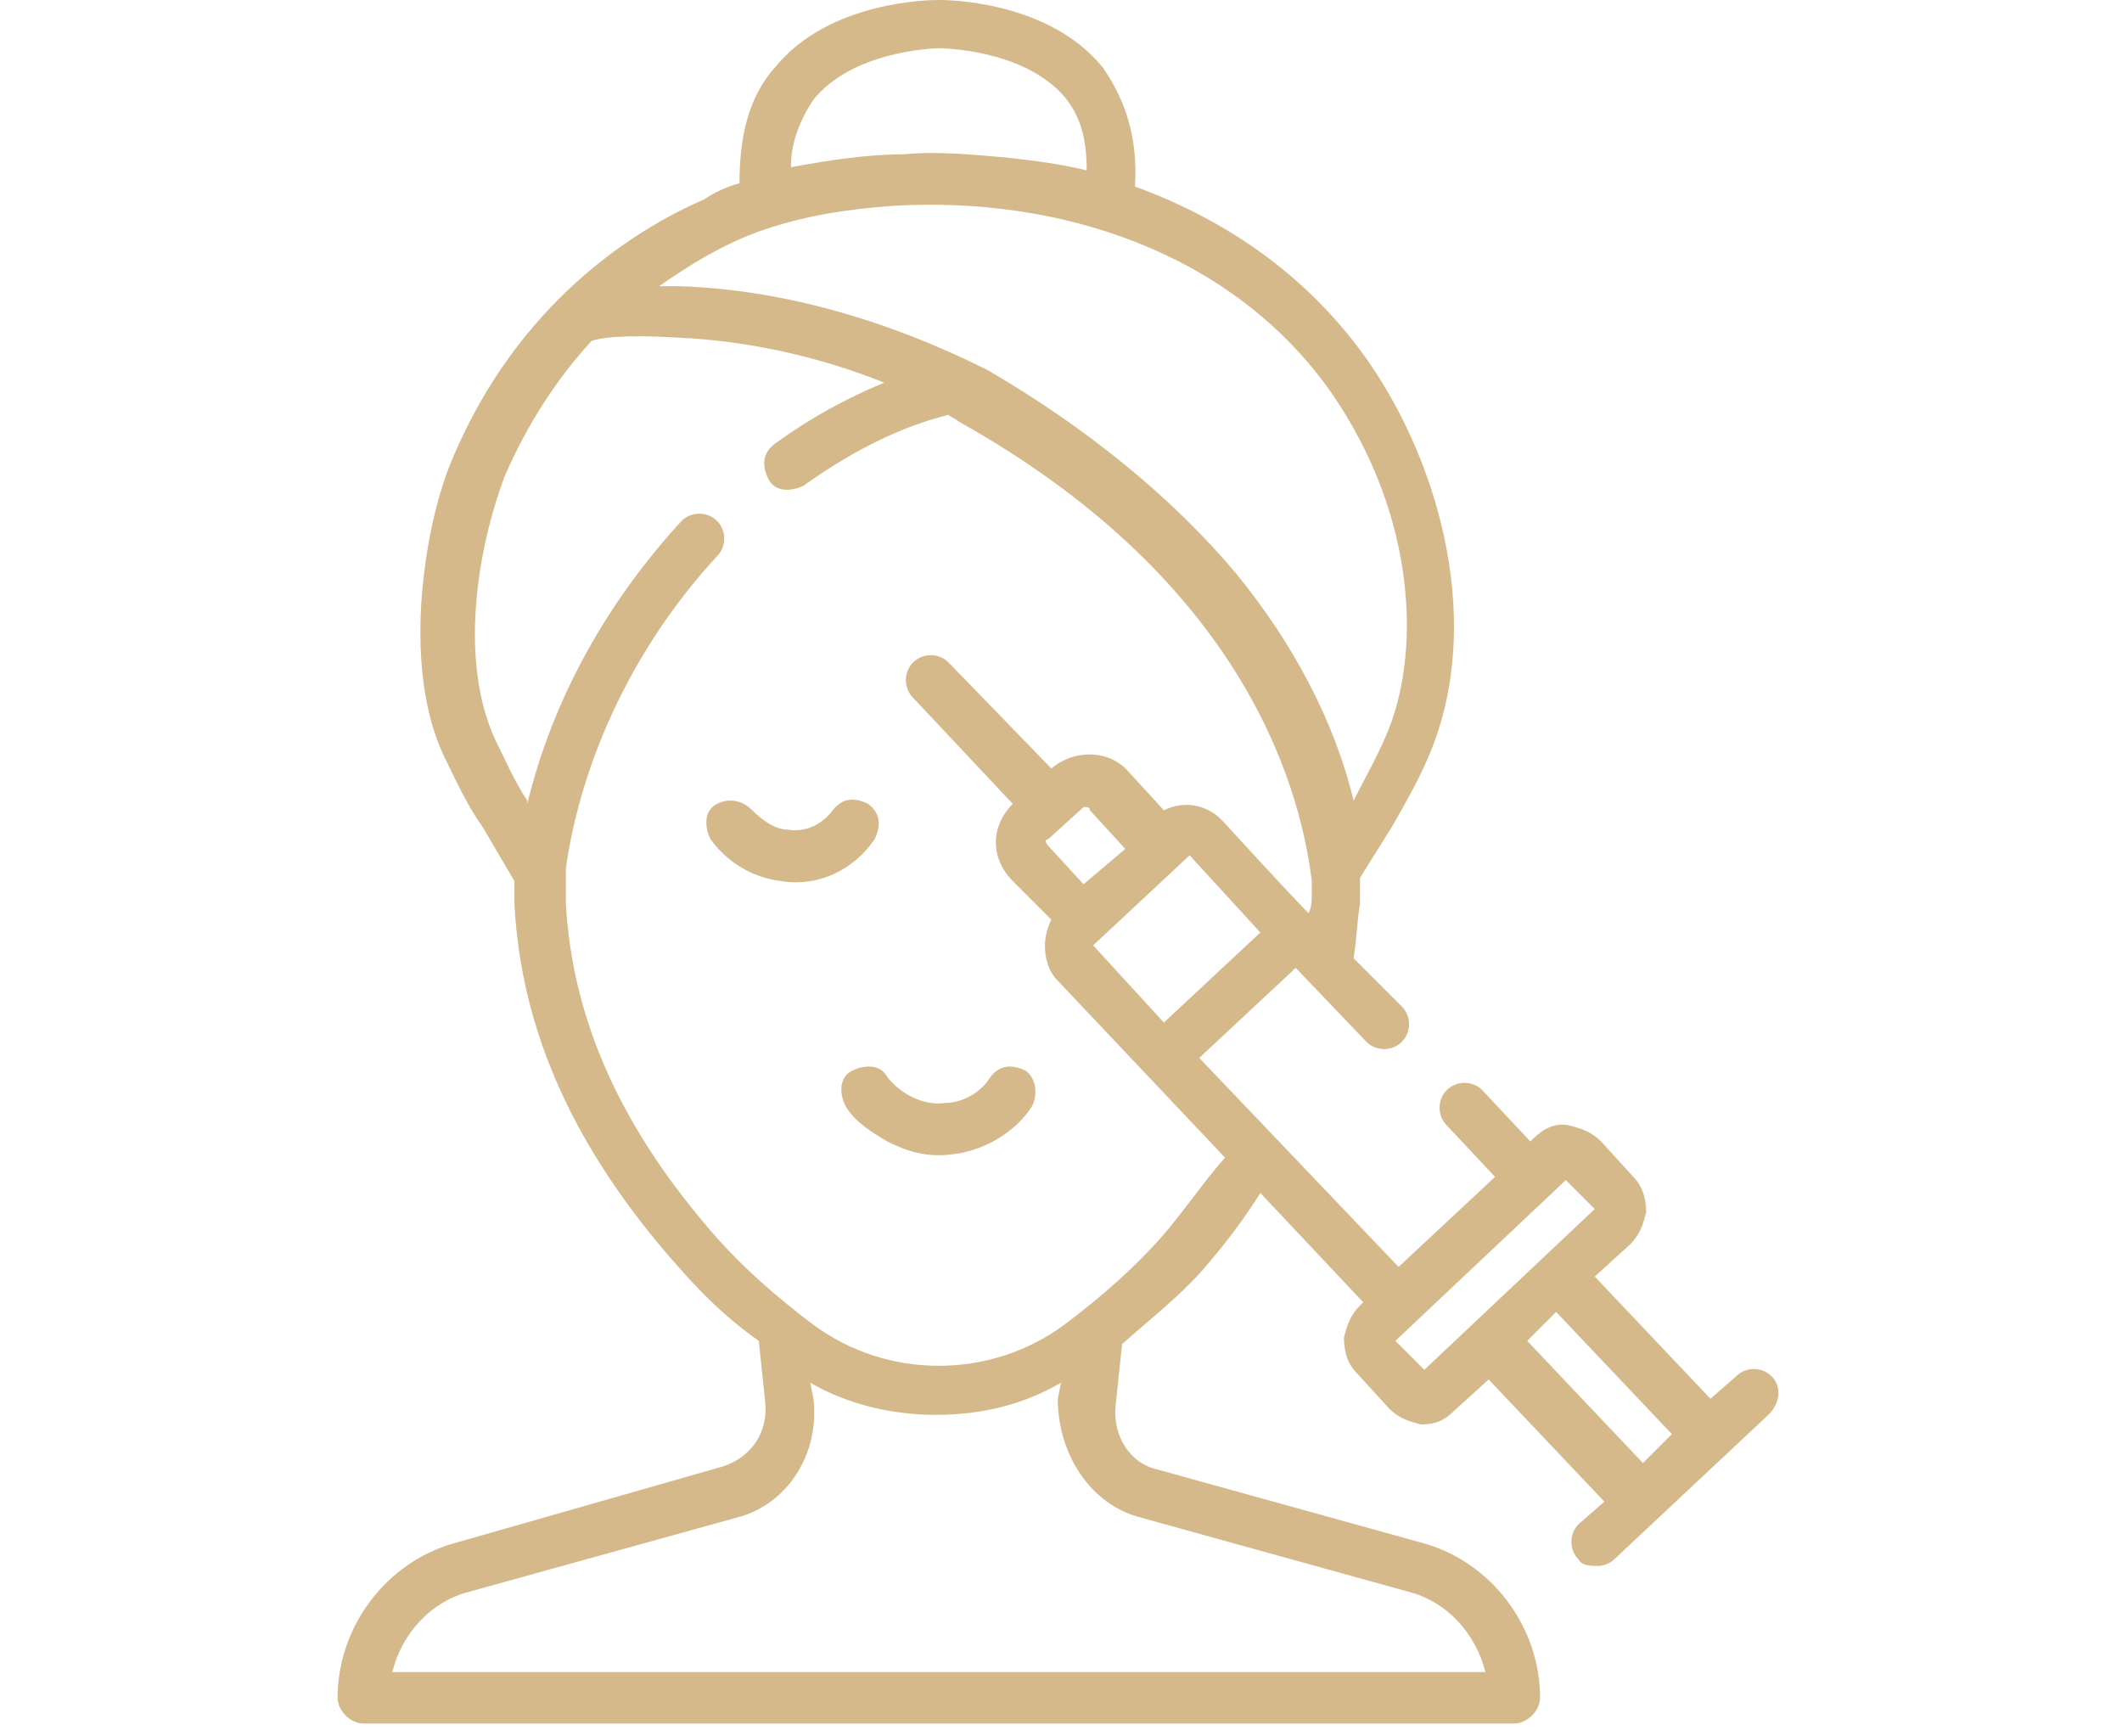 <?xml version="1.0" encoding="utf-8"?>
<!-- Generator: Adobe Illustrator 23.0.1, SVG Export Plug-In . SVG Version: 6.00 Build 0)  -->
<svg version="1.1" id="Слой_1" xmlns="http://www.w3.org/2000/svg" xmlns:xlink="http://www.w3.org/1999/xlink" x="0px" y="0px"
	 viewBox="0 0 45 54" style="enable-background:new 0 0 45 54;" xml:space="preserve" width="66px">
<style type="text/css">
	.st0{fill:#D5B98B;}
</style>
<g>
	<g>
		<path class="st0" d="M16.7,26.1c0.2-0.4,0.2-0.8-0.2-1.1c-0.4-0.2-0.8-0.2-1.1,0.2c-0.3,0.4-0.8,0.7-1.4,0.6
			c-0.4,0-0.8-0.3-1.1-0.6s-0.7-0.4-1.1-0.2c-0.4,0.2-0.4,0.7-0.2,1.1c0.5,0.7,1.3,1.2,2.2,1.3C15,27.6,16.1,27,16.7,26.1L16.7,26.1
			z"/>
		<path class="st0" d="M21.4,33.3c-0.4-0.2-0.8-0.2-1.1,0.2c-0.3,0.5-0.9,0.8-1.4,0.8c-0.7,0.1-1.4-0.3-1.8-0.8
			c-0.2-0.4-0.7-0.4-1.1-0.2c-0.4,0.2-0.4,0.7-0.2,1.1c0.3,0.5,0.8,0.8,1.3,1.1c0.6,0.3,1.2,0.5,2,0.4c1-0.1,2-0.7,2.5-1.5
			C21.8,34,21.7,33.5,21.4,33.3L21.4,33.3z"/>
		<path class="st0" d="M44.6,42.8c-0.3-0.3-0.8-0.3-1.1,0l-0.8,0.7l-3.6-3.8l1.1-1c0.3-0.3,0.4-0.6,0.5-1c0-0.4-0.1-0.8-0.4-1.1
			l-1-1.1c-0.3-0.3-0.6-0.4-1-0.5s-0.8,0.1-1.1,0.4l-0.1,0.1l-1.5-1.6c-0.3-0.3-0.8-0.3-1.1,0c-0.3,0.3-0.3,0.8,0,1.1l1.5,1.6
			l-3,2.8l-6.2-6.5l3-2.8l2.2,2.3c0.3,0.3,0.8,0.3,1.1,0c0.3-0.3,0.3-0.8,0-1.1l-1.5-1.5c0.1-0.6,0.1-1.1,0.2-1.7c0-0.2,0-0.5,0-0.8
			l1-1.6c0.4-0.7,0.8-1.4,1.1-2.1c1.8-4.1,0.4-9.1-1.8-12.3c-1.8-2.6-4.3-4.4-7.3-5.5c0.1-1.5-0.3-2.7-1-3.7C22.1,0,18.9,0,18.7,0
			s-3.4,0-5.1,2.1c-0.8,0.9-1.1,2.1-1.1,3.6c-0.4,0.1-0.8,0.3-1.1,0.5c-2.3,1-5.8,3.3-7.8,8v0c-0.6,1.4-0.9,3.1-1,4.6
			c-0.1,1.8,0.1,3.4,0.7,4.7C3.7,24.3,4,25,4.5,25.7l1,1.7c0,0.3,0,0.5,0,0.7c0.2,4,1.9,7.7,5.1,11.3c0.7,0.8,1.5,1.6,2.5,2.3
			l0.2,1.9c0,0,0,0,0,0c0.1,0.9-0.4,1.7-1.3,2L3.6,48C1.5,48.6,0,50.6,0,52.8c0,0.4,0.4,0.8,0.8,0.8h35.8c0.4,0,0.8-0.4,0.8-0.8
			c0-2.2-1.5-4.2-3.6-4.8l-8.3-2.3c-0.9-0.2-1.4-1.1-1.3-2c0,0,0,0,0,0l0.2-1.9c0.9-0.8,1.8-1.5,2.5-2.3c0.7-0.8,1.3-1.6,1.8-2.4
			l3.2,3.4l-0.1,0.1c-0.3,0.3-0.4,0.6-0.5,1c0,0.4,0.1,0.8,0.4,1.1l1,1.1c0.3,0.3,0.6,0.4,1,0.5c0,0,0,0,0,0c0.4,0,0.7-0.1,1-0.4
			l1.1-1l3.6,3.8l-0.8,0.7c-0.3,0.3-0.3,0.8,0,1.1c0.1,0.2,0.4,0.2,0.6,0.2c0.2,0,0.4-0.1,0.5-0.2l4.8-4.5
			C44.9,43.6,44.9,43.1,44.6,42.8L44.6,42.8z M25.7,31.8l-2.2-2.4l3-2.8l2.2,2.4L25.7,31.8z M23.2,27.5l-1.1-1.2
			c-0.1-0.1-0.1-0.2,0-0.2l1.1-1c0,0,0.1,0,0.1,0c0,0,0.1,0,0.1,0.1l1.1,1.2L23.2,27.5z M14.8,3.1c1.2-1.5,3.7-1.6,3.9-1.6h0
			c0,0,0,0,0,0c0,0,2.6,0,3.9,1.5c0.5,0.6,0.7,1.3,0.7,2.3c-0.8-0.2-1.6-0.3-2.5-0.4c-1.1-0.1-2.2-0.2-3.2-0.1
			c-1.2,0-2.4,0.2-3.5,0.4C14.1,4.4,14.4,3.7,14.8,3.1z M13.1,7.2c1.4-0.5,2.8-0.7,4.2-0.8c5.1-0.3,10.5,1.4,13.6,5.8
			c2.7,3.9,2.8,8.2,1.7,10.7c-0.3,0.7-0.7,1.4-1,2c-0.6-2.5-1.9-4.9-3.6-7c-2-2.4-4.7-4.6-7.8-6.4C17.2,10,13.9,9,10.6,8.9
			c-0.2,0-0.4,0-0.6,0C11,8.2,12,7.6,13.1,7.2L13.1,7.2z M25,47.2l8.3,2.3c1.2,0.3,2.1,1.3,2.4,2.5h-34c0.3-1.2,1.2-2.2,2.4-2.5
			l8.3-2.3c1.6-0.4,2.6-2,2.4-3.7L14.7,43c1.2,0.7,2.6,1,3.9,1c1.4,0,2.7-0.3,3.9-1l-0.1,0.5C22.4,45.2,23.4,46.8,25,47.2L25,47.2z
			 M25.6,38.5c-0.8,0.9-1.8,1.8-3,2.7c-2.3,1.7-5.5,1.7-7.8,0c-1.2-0.9-2.2-1.8-3-2.7c-3-3.4-4.5-6.8-4.7-10.4c0-0.3,0-0.7,0-1.1
			c0.5-3.5,2.2-7,4.7-9.7c0.3-0.3,0.3-0.8,0-1.1c-0.3-0.3-0.8-0.3-1.1,0c-2.3,2.5-4,5.5-4.8,8.8l0-0.1c-0.4-0.6-0.7-1.3-1-1.9
			c-1.1-2.4-0.6-5.8,0.3-8.2c0.7-1.6,1.6-3,2.7-4.2c0.3-0.1,1-0.2,2.7-0.1c2.2,0.1,4.4,0.6,6.4,1.4c-1.2,0.5-2.3,1.1-3.4,1.9
			c-0.4,0.3-0.4,0.7-0.2,1.1c0.2,0.4,0.7,0.4,1.1,0.2c1.4-1,2.9-1.8,4.5-2.2c0.1,0.1,0.2,0.1,0.3,0.2c8.6,4.8,10.6,11,11,14.3
			c0,0.1,0,0.3,0,0.4c0,0.2,0,0.4-0.1,0.6c-0.6-0.6-2.7-2.9-2.7-2.9c-0.5-0.5-1.2-0.6-1.8-0.3L24.6,24c-0.6-0.7-1.7-0.7-2.4-0.1
			L19,20.6c-0.3-0.3-0.8-0.3-1.1,0c-0.3,0.3-0.3,0.8,0,1.1L21,25c-0.7,0.7-0.7,1.7,0,2.4l1.2,1.2c-0.1,0.2-0.2,0.5-0.2,0.8
			c0,0.4,0.1,0.8,0.4,1.1l5.2,5.5C26.9,36.8,26.3,37.7,25.6,38.5z M33.8,42.6l-0.9-0.9l5.3-5l0.9,0.9L33.8,42.6z M40.6,45.5L37,41.7
			l0.9-0.9l3.6,3.8L40.6,45.5z"/>
	</g>
</g>
</svg>
